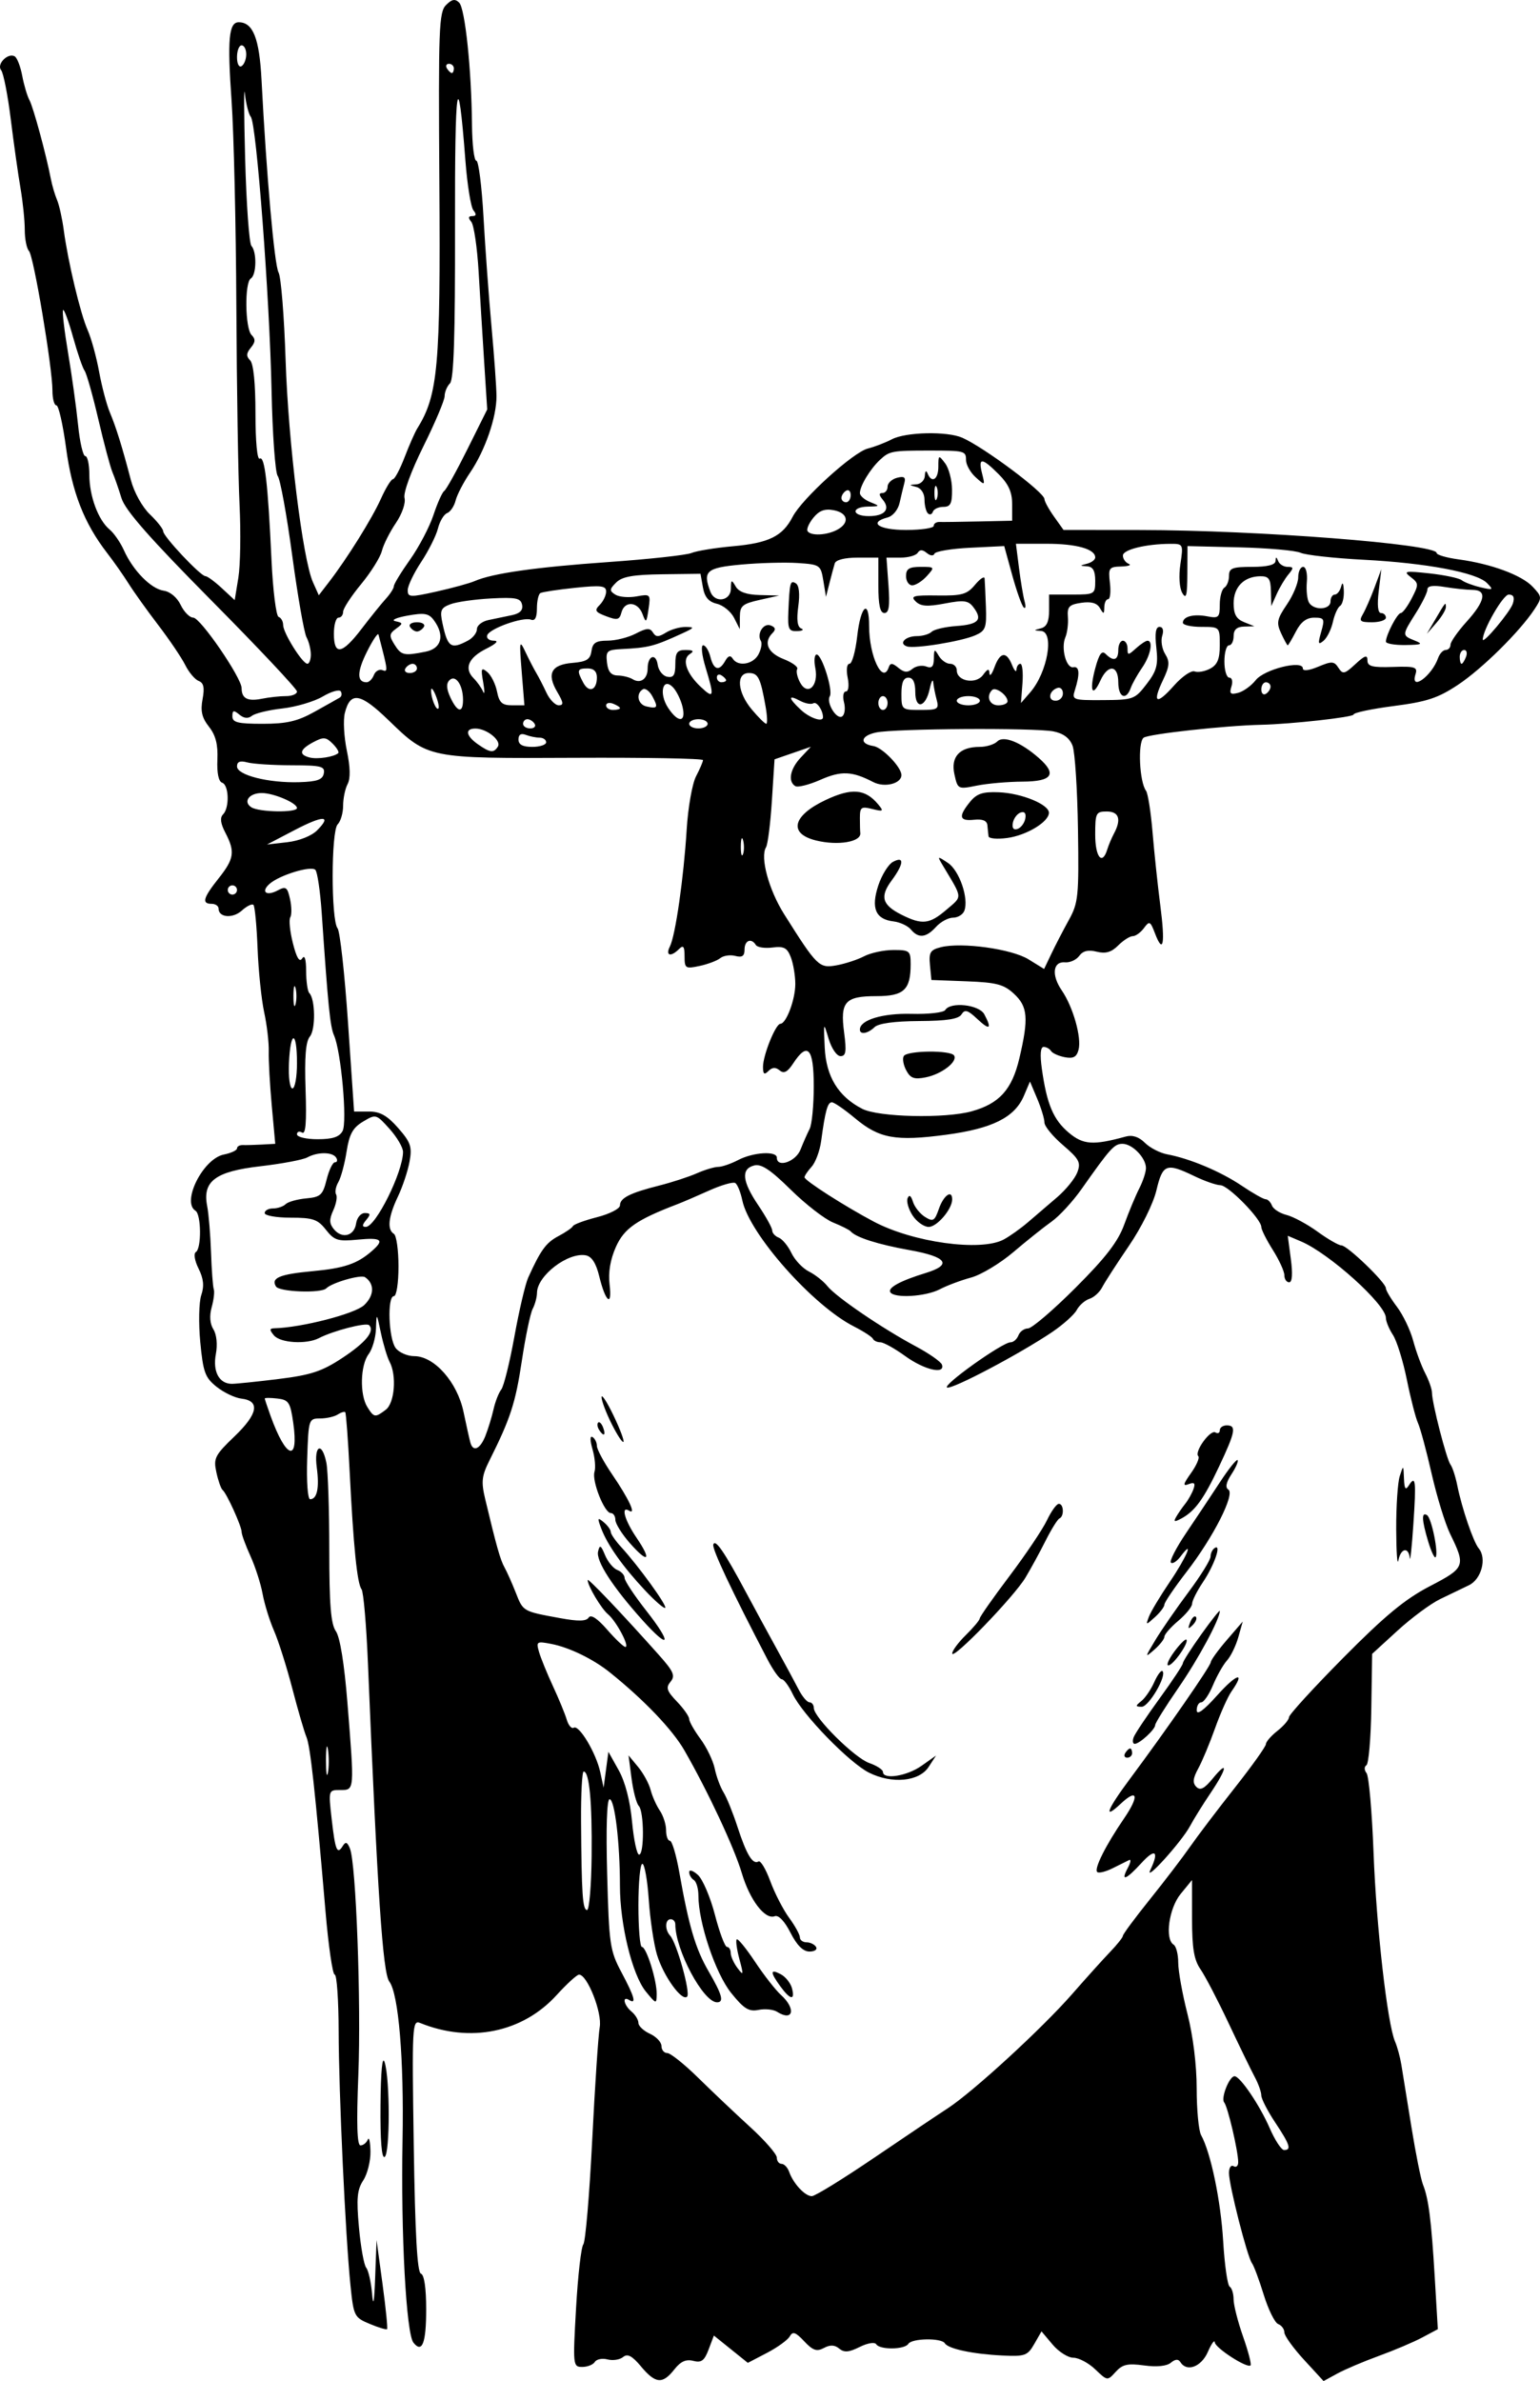<?xml version="1.0" encoding="UTF-8" standalone="no"?>
<!-- Created with Inkscape (http://www.inkscape.org/) -->

<svg
   xmlns:dc="http://purl.org/dc/elements/1.1/"
   xmlns:cc="http://creativecommons.org/ns#"
   xmlns:rdf="http://www.w3.org/1999/02/22-rdf-syntax-ns#"
   xmlns:svg="http://www.w3.org/2000/svg"
   xmlns="http://www.w3.org/2000/svg"
   xmlns:sodipodi="http://sodipodi.sourceforge.net/DTD/sodipodi-0.dtd"
   xmlns:inkscape="http://www.inkscape.org/namespaces/inkscape"
   width="210mm"
   height="324.58mm"
   viewBox="0 0 210 324.58"
   version="1.1"
   id="svg8"
   inkscape:version="0.92.3 (2405546, 2018-03-11)"
   sodipodi:docname="farmers_2.svg">
  <defs
     id="defs2" />
  <sodipodi:namedview
     id="base"
     pagecolor="#ffffff"
     bordercolor="#666666"
     borderopacity="1.0"
     inkscape:pageopacity="0.0"
     inkscape:pageshadow="2"
     inkscape:zoom="1.4"
     inkscape:cx="363.62453"
     inkscape:cy="542.59468"
     inkscape:document-units="mm"
     inkscape:current-layer="layer1"
     showgrid="false"
     fit-margin-top="0"
     fit-margin-left="0"
     fit-margin-right="0"
     fit-margin-bottom="0"
     inkscape:window-width="1920"
     inkscape:window-height="1017"
     inkscape:window-x="-8"
     inkscape:window-y="-8"
     inkscape:window-maximized="1" />
  <g
     inkscape:label="Layer 1"
     inkscape:groupmode="layer"
     id="layer1"
     transform="translate(-356.479,877.352)">
    <path
       style="fill:#000000;stroke-width:0.629"
       d="m 443.894,-554.758 c -1.227,-1.458 -1.847,-1.784 -2.448,-1.285 -0.443,0.367 -1.395,0.514 -2.117,0.325 -0.722,-0.189 -1.502,-0.035 -1.735,0.341 -0.233,0.376 -1.006,0.684 -1.72,0.684 -1.266,0 -1.286,-0.193 -0.841,-8.022 0.251,-4.412 0.695,-8.317 0.988,-8.678 0.293,-0.361 0.837,-6.731 1.21,-14.157 0.372,-7.425 0.836,-14.384 1.029,-15.463 0.353,-1.967 -1.692,-7.16 -2.819,-7.16 -0.286,0 -1.663,1.257 -3.061,2.793 -4.647,5.106 -11.79,6.564 -18.606,3.799 -1.081,-0.439 -1.123,0.355 -0.874,16.736 0.184,12.094 0.474,17.267 0.978,17.435 0.449,0.15 0.717,1.965 0.717,4.868 0,4.6 -0.548,6.032 -1.737,4.539 -0.992,-1.246 -1.727,-14.888 -1.487,-27.588 0.209,-11.026 -0.538,-19.979 -1.805,-21.638 -0.89,-1.166 -1.613,-11.933 -2.914,-43.414 -0.215,-5.191 -0.607,-9.721 -0.873,-10.067 -0.597,-0.779 -1.105,-5.811 -1.619,-16.044 -0.217,-4.326 -0.488,-7.964 -0.601,-8.085 -0.113,-0.121 -0.579,0.021 -1.035,0.315 -0.456,0.294 -1.536,0.535 -2.401,0.535 -1.544,0 -1.576,0.101 -1.755,5.505 -0.103,3.113 0.073,5.505 0.405,5.505 0.95,0 1.275,-1.555 0.903,-4.327 -0.409,-3.053 0.719,-3.593 1.312,-0.628 0.216,1.081 0.393,6.398 0.393,11.815 0,7.511 0.213,10.152 0.898,11.13 0.563,0.803 1.15,4.425 1.573,9.704 0.971,12.114 0.985,11.946 -0.959,11.946 -1.634,0 -1.634,0.002 -1.188,3.932 0.49,4.309 0.747,4.939 1.511,3.704 0.39,-0.63 0.617,-0.553 0.981,0.333 0.836,2.038 1.539,20.985 1.146,30.883 -0.264,6.644 -0.173,9.595 0.294,9.595 0.371,0 0.817,-0.354 0.992,-0.786 0.175,-0.433 0.34,0.285 0.367,1.595 0.027,1.31 -0.413,3.088 -0.979,3.952 -0.839,1.28 -0.948,2.464 -0.59,6.409 0.241,2.662 0.685,5.136 0.986,5.498 0.301,0.363 0.659,1.928 0.795,3.478 0.175,1.991 0.302,1.34 0.433,-2.215 l 0.185,-5.033 0.813,5.977 c 0.447,3.287 0.727,6.065 0.622,6.171 -0.106,0.107 -1.171,-0.215 -2.368,-0.715 -2.105,-0.88 -2.19,-1.05 -2.619,-5.228 -0.691,-6.734 -1.595,-26.161 -1.615,-34.677 -0.01,-4.239 -0.252,-7.707 -0.537,-7.707 -0.286,0 -0.852,-3.893 -1.258,-8.651 -1.397,-16.36 -2.069,-22.496 -2.6,-23.752 -0.293,-0.692 -1.159,-3.665 -1.925,-6.606 -0.766,-2.941 -1.887,-6.481 -2.492,-7.865 -0.605,-1.384 -1.306,-3.649 -1.558,-5.033 -0.252,-1.384 -0.999,-3.705 -1.659,-5.156 -0.661,-1.452 -1.201,-2.929 -1.201,-3.282 0,-0.776 -2.042,-5.276 -2.595,-5.719 -0.216,-0.173 -0.597,-1.257 -0.847,-2.409 -0.416,-1.918 -0.208,-2.331 2.478,-4.905 3.195,-3.061 3.517,-4.84 0.932,-5.142 -0.877,-0.102 -2.397,-0.827 -3.379,-1.61 -1.573,-1.254 -1.838,-1.981 -2.229,-6.105 -0.244,-2.575 -0.183,-5.452 0.137,-6.394 0.419,-1.234 0.316,-2.242 -0.367,-3.612 -0.537,-1.077 -0.697,-2.055 -0.37,-2.258 0.781,-0.483 0.739,-5.143 -0.051,-5.631 -1.933,-1.195 1.037,-7.097 3.856,-7.661 0.994,-0.199 1.807,-0.578 1.807,-0.842 0,-0.264 0.354,-0.467 0.786,-0.451 0.433,0.017 1.606,-0.014 2.607,-0.07 l 1.82,-0.099 -0.474,-5.191 c -0.261,-2.855 -0.446,-6.182 -0.413,-7.393 0.034,-1.211 -0.247,-3.618 -0.623,-5.348 -0.376,-1.73 -0.781,-5.654 -0.9,-8.72 -0.119,-3.066 -0.372,-5.73 -0.562,-5.921 -0.19,-0.19 -0.904,0.158 -1.585,0.775 -1.238,1.12 -3.173,0.955 -3.173,-0.27 0,-0.357 -0.425,-0.649 -0.944,-0.649 -1.387,0 -1.167,-0.804 0.944,-3.461 2.139,-2.692 2.279,-3.639 0.921,-6.242 -0.657,-1.26 -0.755,-2.041 -0.311,-2.485 0.901,-0.901 0.812,-4.011 -0.123,-4.323 -0.485,-0.161 -0.724,-1.325 -0.646,-3.134 0.09,-2.075 -0.23,-3.329 -1.149,-4.497 -0.964,-1.225 -1.176,-2.138 -0.874,-3.751 0.295,-1.571 0.156,-2.226 -0.528,-2.488 -0.51,-0.196 -1.336,-1.173 -1.834,-2.172 -0.498,-0.999 -2.157,-3.454 -3.687,-5.456 -1.53,-2.002 -3.348,-4.545 -4.04,-5.65 -0.692,-1.105 -2.015,-2.988 -2.939,-4.185 -3.125,-4.046 -4.773,-8.264 -5.581,-14.288 -0.43,-3.201 -1.024,-5.82 -1.321,-5.82 -0.297,0 -0.54,-0.903 -0.54,-2.007 0,-3.137 -2.562,-18.373 -3.202,-19.04 -0.315,-0.329 -0.573,-1.626 -0.573,-2.884 0,-1.257 -0.263,-3.82 -0.585,-5.694 -0.322,-1.874 -0.918,-6.098 -1.325,-9.385 -0.407,-3.287 -0.997,-6.294 -1.311,-6.68 -0.665,-0.819 0.947,-2.441 1.863,-1.875 0.322,0.199 0.778,1.391 1.014,2.648 0.236,1.258 0.679,2.747 0.984,3.31 0.528,0.974 2.277,7.419 2.926,10.776 0.167,0.865 0.543,2.139 0.837,2.831 0.293,0.692 0.703,2.532 0.911,4.09 0.58,4.341 2.269,11.41 3.264,13.657 0.491,1.109 1.192,3.657 1.559,5.663 0.367,2.005 1.024,4.495 1.46,5.534 0.862,2.052 1.674,4.663 2.869,9.227 0.439,1.678 1.548,3.682 2.589,4.679 1.001,0.959 1.821,2.001 1.821,2.315 0,0.699 5.097,6.115 5.755,6.115 0.259,0 1.265,0.736 2.234,1.635 l 1.763,1.635 0.499,-3.051 c 0.274,-1.678 0.347,-6.165 0.161,-9.972 -0.186,-3.807 -0.381,-15.981 -0.435,-27.055 -0.053,-11.074 -0.347,-23.673 -0.653,-27.999 -0.59,-8.346 -0.377,-10.696 0.971,-10.696 1.957,0 2.821,2.18 3.115,7.865 0.673,13.007 1.756,25.238 2.323,26.246 0.334,0.593 0.767,5.973 0.961,11.954 0.364,11.204 2.327,27.134 3.73,30.269 l 0.795,1.776 1.369,-1.776 c 2.494,-3.236 5.879,-8.659 7.098,-11.371 0.661,-1.471 1.401,-2.675 1.644,-2.676 0.243,-10e-4 0.958,-1.346 1.588,-2.989 0.63,-1.642 1.409,-3.411 1.732,-3.93 2.831,-4.557 3.179,-8.431 3.01,-33.516 -0.141,-20.998 -0.058,-23.233 0.906,-24.197 0.809,-0.809 1.237,-0.887 1.796,-0.328 0.81,0.81 1.678,9.094 1.747,16.672 0.025,2.682 0.291,4.876 0.593,4.876 0.302,0 0.742,3.468 0.979,7.708 0.237,4.239 0.729,10.964 1.093,14.943 0.364,3.98 0.668,8.227 0.676,9.438 0.019,2.86 -1.548,7.402 -3.593,10.415 -0.893,1.315 -1.783,3.029 -1.978,3.808 -0.195,0.779 -0.718,1.555 -1.161,1.725 -0.443,0.17 -1.006,1.111 -1.25,2.09 -0.244,0.98 -1.272,3.033 -2.283,4.563 -1.011,1.53 -1.839,3.262 -1.839,3.848 0,0.982 0.311,0.997 3.932,0.19 2.163,-0.482 4.499,-1.123 5.191,-1.424 2.44,-1.062 8.287,-1.894 18.246,-2.596 5.537,-0.39 10.633,-0.946 11.325,-1.235 0.692,-0.289 3.24,-0.703 5.663,-0.92 4.888,-0.438 6.761,-1.362 8.13,-4.01 1.282,-2.478 8.259,-8.809 10.263,-9.312 0.911,-0.229 2.384,-0.795 3.272,-1.259 1.908,-0.996 7.525,-1.12 9.596,-0.212 2.947,1.292 11.209,7.457 11.209,8.365 0,0.305 0.586,1.377 1.301,2.382 l 1.301,1.827 10.496,0.01 c 15.916,0.014 40.382,1.91 40.382,3.129 0,0.256 1.345,0.649 2.989,0.872 4.45,0.604 8.616,2.143 10.112,3.736 1.273,1.355 1.283,1.479 0.248,3.053 -2.009,3.052 -7.141,8.12 -10.444,10.313 -2.712,1.801 -4.241,2.305 -8.758,2.888 -3.01,0.389 -5.472,0.909 -5.472,1.157 0,0.363 -8.514,1.31 -12.584,1.399 -4.956,0.108 -15.451,1.265 -16.06,1.77 -0.808,0.671 -0.558,6.028 0.337,7.223 0.259,0.346 0.661,2.894 0.892,5.663 0.231,2.768 0.707,7.257 1.058,9.976 0.682,5.281 0.4,6.751 -0.728,3.797 -0.636,-1.666 -0.761,-1.726 -1.503,-0.716 -0.445,0.606 -1.132,1.101 -1.526,1.101 -0.394,0 -1.288,0.571 -1.985,1.268 -0.928,0.928 -1.714,1.156 -2.929,0.851 -1.155,-0.29 -1.881,-0.116 -2.383,0.57 -0.397,0.543 -1.262,0.939 -1.923,0.879 -1.67,-0.15 -1.899,1.731 -0.465,3.821 1.546,2.254 2.729,6.429 2.294,8.094 -0.26,0.995 -0.714,1.241 -1.877,1.019 -0.844,-0.161 -1.688,-0.543 -1.877,-0.847 -0.188,-0.305 -0.641,-0.554 -1.006,-0.554 -0.431,0 -0.516,1.047 -0.244,2.989 0.676,4.814 1.568,6.93 3.661,8.692 1.985,1.67 3.325,1.761 7.801,0.531 0.889,-0.244 1.783,0.052 2.59,0.86 0.678,0.678 2.049,1.385 3.047,1.571 3.095,0.578 7.293,2.345 10.15,4.273 1.506,1.016 2.976,1.847 3.268,1.847 0.292,0 0.679,0.388 0.861,0.863 0.182,0.475 1.077,1.05 1.989,1.279 0.912,0.229 2.817,1.256 4.235,2.283 1.418,1.027 2.878,1.867 3.246,1.867 0.801,0 6.064,5.065 6.064,5.836 0,0.297 0.682,1.441 1.515,2.543 0.833,1.102 1.829,3.183 2.212,4.625 0.384,1.442 1.116,3.424 1.627,4.404 0.511,0.98 0.931,2.189 0.934,2.686 0.007,1.402 1.988,9.087 2.525,9.793 0.264,0.346 0.68,1.62 0.924,2.831 0.635,3.144 2.19,7.702 2.933,8.598 1.118,1.348 0.352,4.202 -1.345,5.01 -0.865,0.412 -2.634,1.264 -3.93,1.892 -1.296,0.628 -3.912,2.565 -5.812,4.304 l -3.455,3.161 -0.113,7.42 c -0.062,4.081 -0.363,7.575 -0.668,7.764 -0.318,0.197 -0.31,0.655 0.019,1.074 0.316,0.402 0.745,5.287 0.954,10.856 0.378,10.087 1.889,23.345 2.932,25.738 0.302,0.692 0.687,2.108 0.856,3.146 0.169,1.038 0.788,4.86 1.375,8.494 0.587,3.634 1.297,7.173 1.578,7.865 0.762,1.878 1.145,4.901 1.607,12.682 l 0.417,7.019 -2.127,1.133 c -1.17,0.623 -3.826,1.751 -5.903,2.506 -2.076,0.755 -4.625,1.836 -5.663,2.403 l -1.888,1.031 -2.674,-2.909 c -1.471,-1.6 -2.674,-3.276 -2.674,-3.724 0,-0.449 -0.377,-0.96 -0.839,-1.137 -0.461,-0.177 -1.35,-1.977 -1.974,-4 -0.624,-2.023 -1.347,-3.961 -1.607,-4.307 -0.635,-0.849 -3.131,-10.644 -3.131,-12.29 0,-0.722 0.283,-1.137 0.629,-0.923 0.346,0.214 0.629,-0.031 0.629,-0.544 0,-1.5 -1.428,-7.587 -1.912,-8.153 -0.484,-0.565 0.698,-3.56 1.409,-3.568 0.755,-0.01 3.439,3.949 4.797,7.073 0.714,1.644 1.598,2.989 1.963,2.989 1.039,0 0.803,-0.728 -1.223,-3.775 -1.035,-1.557 -1.883,-3.212 -1.885,-3.678 -10e-4,-0.466 -0.406,-1.598 -0.899,-2.517 -0.493,-0.919 -2.096,-4.218 -3.564,-7.333 -1.467,-3.114 -3.188,-6.414 -3.823,-7.333 -0.894,-1.293 -1.156,-2.856 -1.158,-6.921 l -0.002,-5.251 -1.547,1.888 c -1.603,1.955 -2.188,6.164 -0.963,6.921 0.346,0.214 0.629,1.318 0.629,2.453 0,1.135 0.566,4.278 1.258,6.985 0.765,2.992 1.258,6.98 1.258,10.176 0,2.891 0.271,5.748 0.602,6.348 1.323,2.403 2.681,8.923 3.011,14.468 0.192,3.221 0.59,6.005 0.885,6.187 0.295,0.182 0.535,0.961 0.535,1.731 0,0.77 0.58,3.052 1.29,5.07 0.709,2.018 1.17,3.789 1.023,3.936 -0.448,0.448 -4.826,-2.377 -4.881,-3.15 -0.028,-0.398 -0.454,0.196 -0.946,1.321 -0.892,2.04 -2.881,2.776 -3.741,1.385 -0.278,-0.45 -0.692,-0.423 -1.304,0.084 -0.562,0.466 -1.921,0.604 -3.642,0.368 -2.242,-0.307 -2.953,-0.147 -3.876,0.872 -1.123,1.241 -1.14,1.239 -2.786,-0.337 -0.91,-0.872 -2.252,-1.586 -2.981,-1.586 -0.729,0 -2.006,-0.809 -2.837,-1.797 l -1.512,-1.797 -0.991,1.727 c -0.91,1.586 -1.267,1.714 -4.364,1.563 -4.015,-0.195 -7.359,-0.906 -7.827,-1.665 -0.468,-0.757 -4.506,-0.691 -4.983,0.081 -0.488,0.79 -3.892,0.829 -4.373,0.051 -0.202,-0.328 -1.183,-0.166 -2.263,0.372 -1.463,0.73 -2.11,0.781 -2.785,0.22 -0.622,-0.517 -1.235,-0.541 -2.092,-0.082 -0.974,0.521 -1.5,0.341 -2.681,-0.915 -1.181,-1.257 -1.567,-1.389 -1.968,-0.672 -0.275,0.491 -1.674,1.504 -3.109,2.253 l -2.61,1.36 -2.315,-1.861 -2.315,-1.861 -0.719,1.905 c -0.578,1.53 -0.99,1.834 -2.096,1.545 -0.984,-0.257 -1.722,0.079 -2.587,1.179 -1.596,2.028 -2.556,1.941 -4.538,-0.414 z m 31.724,-28.405 c 4.2,-2.855 8.734,-5.901 10.074,-6.77 3.434,-2.225 12.881,-10.895 16.988,-15.59 1.903,-2.176 4.239,-4.767 5.191,-5.758 0.952,-0.991 1.73,-1.974 1.73,-2.185 0,-0.211 1.646,-2.433 3.658,-4.938 2.012,-2.505 4.49,-5.748 5.505,-7.206 1.016,-1.458 3.758,-5.072 6.094,-8.032 2.336,-2.96 4.247,-5.64 4.247,-5.955 0,-0.315 0.708,-1.13 1.573,-1.811 0.865,-0.681 1.573,-1.517 1.573,-1.858 0,-0.342 3.327,-3.982 7.393,-8.089 5.667,-5.725 8.421,-8.003 11.797,-9.759 4.845,-2.52 4.931,-2.741 2.782,-7.147 -0.675,-1.384 -1.807,-5.065 -2.516,-8.179 -0.708,-3.114 -1.548,-6.229 -1.865,-6.921 -0.317,-0.692 -1.001,-3.35 -1.518,-5.906 -0.517,-2.556 -1.373,-5.307 -1.9,-6.112 -0.528,-0.806 -0.96,-1.849 -0.96,-2.318 0,-1.839 -7.702,-8.78 -11.567,-10.424 l -1.815,-0.772 0.421,3.171 c 0.27,2.036 0.188,3.171 -0.23,3.171 -0.358,0 -0.651,-0.43 -0.651,-0.956 0,-0.526 -0.708,-2.078 -1.573,-3.448 -0.865,-1.37 -1.573,-2.78 -1.573,-3.132 0,-1.088 -4.491,-5.676 -5.579,-5.698 -0.565,-0.012 -2.16,-0.568 -3.545,-1.237 -3.828,-1.849 -4.325,-1.664 -5.178,1.929 -0.432,1.82 -2.048,5.078 -3.767,7.597 -1.655,2.425 -3.29,4.958 -3.633,5.627 -0.343,0.67 -1.122,1.376 -1.731,1.569 -0.609,0.193 -1.389,0.878 -1.733,1.521 -0.344,0.643 -1.861,2.003 -3.37,3.021 -4.374,2.952 -13.559,7.804 -14.304,7.555 -0.761,-0.254 7.53,-6.169 8.647,-6.169 0.391,0 0.874,-0.425 1.073,-0.944 0.199,-0.519 0.785,-0.944 1.301,-0.944 0.517,0 3.428,-2.487 6.469,-5.527 4.15,-4.148 5.812,-6.307 6.662,-8.651 0.623,-1.718 1.543,-3.926 2.045,-4.905 0.502,-0.98 0.913,-2.231 0.913,-2.782 0,-1.387 -1.854,-3.302 -3.198,-3.302 -1.126,0 -1.644,0.572 -5.582,6.162 -1.195,1.697 -3.035,3.695 -4.09,4.441 -1.054,0.746 -3.399,2.617 -5.211,4.158 -1.812,1.541 -4.407,3.102 -5.768,3.468 -1.36,0.366 -3.276,1.084 -4.256,1.596 -1.935,1.009 -6.225,1.265 -6.757,0.403 -0.377,-0.609 1.386,-1.567 4.818,-2.617 3.685,-1.127 2.922,-2.21 -2.202,-3.125 -4.289,-0.767 -7.304,-1.727 -8.022,-2.555 -0.173,-0.2 -1.252,-0.743 -2.398,-1.206 -1.146,-0.464 -3.745,-2.479 -5.776,-4.478 -2.78,-2.737 -4.014,-3.551 -4.994,-3.295 -1.81,0.473 -1.628,2.165 0.585,5.444 1.038,1.538 1.888,3.079 1.888,3.425 0,0.345 0.401,0.782 0.89,0.969 0.49,0.188 1.268,1.13 1.73,2.094 0.462,0.964 1.535,2.098 2.384,2.521 0.849,0.423 1.981,1.318 2.517,1.989 1.177,1.475 7.479,5.769 12.051,8.212 1.832,0.979 3.44,2.105 3.572,2.502 0.46,1.379 -2.407,0.711 -4.998,-1.166 -1.433,-1.038 -2.964,-1.888 -3.403,-1.888 -0.438,0 -0.891,-0.212 -1.007,-0.472 -0.115,-0.26 -1.29,-1.022 -2.611,-1.694 -5.613,-2.858 -14.25,-12.615 -15.202,-17.174 -0.234,-1.121 -0.668,-2.188 -0.965,-2.371 -0.297,-0.183 -1.903,0.279 -3.569,1.029 -1.666,0.749 -3.596,1.578 -4.288,1.843 -5.599,2.138 -7.297,3.317 -8.422,5.847 -0.765,1.721 -1.057,3.47 -0.856,5.129 0.382,3.145 -0.561,2.383 -1.414,-1.143 -0.426,-1.762 -1.022,-2.694 -1.818,-2.846 -2.425,-0.461 -6.638,2.761 -6.667,5.098 -0.007,0.61 -0.274,1.601 -0.591,2.202 -0.317,0.601 -0.984,3.793 -1.48,7.094 -0.863,5.733 -1.544,7.832 -4.389,13.519 -1.089,2.178 -1.173,2.927 -0.596,5.348 1.516,6.36 2.053,8.259 2.629,9.286 0.333,0.594 1.024,2.146 1.537,3.448 1.009,2.566 0.937,2.525 6.022,3.457 2.512,0.461 3.586,0.439 3.917,-0.079 0.296,-0.462 1.183,0.12 2.517,1.65 1.133,1.3 2.251,2.362 2.484,2.359 0.627,-0.007 -1.238,-3.518 -2.366,-4.454 -0.924,-0.767 -2.777,-3.88 -2.777,-4.665 0,-0.354 4.699,4.586 9.719,10.218 2.004,2.248 2.257,2.831 1.585,3.641 -0.668,0.804 -0.523,1.253 0.869,2.706 0.918,0.958 1.669,2.025 1.669,2.372 0,0.346 0.693,1.569 1.54,2.717 0.847,1.148 1.724,2.973 1.949,4.055 0.225,1.082 0.763,2.534 1.195,3.226 0.432,0.692 1.291,2.816 1.909,4.719 1.228,3.781 2.084,5.189 2.862,4.708 0.277,-0.171 1,1.035 1.605,2.681 0.605,1.646 1.762,3.894 2.57,4.996 0.808,1.102 1.47,2.305 1.47,2.674 0,0.369 0.408,0.671 0.907,0.671 0.499,0 1.082,0.283 1.296,0.629 0.214,0.346 -0.188,0.629 -0.894,0.629 -0.867,0 -1.707,-0.832 -2.593,-2.569 -0.808,-1.584 -1.632,-2.446 -2.148,-2.248 -1.327,0.509 -3.397,-2.2 -4.488,-5.871 -1.032,-3.475 -4.605,-11.111 -7.828,-16.731 -1.627,-2.836 -5.526,-6.913 -10.185,-10.647 -2.259,-1.811 -5.515,-3.393 -7.957,-3.866 -2.004,-0.388 -2.093,-0.33 -1.68,1.099 0.24,0.83 1.094,2.924 1.896,4.655 0.803,1.73 1.65,3.787 1.882,4.571 0.233,0.784 0.662,1.277 0.953,1.097 0.726,-0.449 3.048,3.437 3.613,6.044 l 0.461,2.13 0.327,-2.446 0.327,-2.446 1.402,2.508 c 0.883,1.579 1.557,4.176 1.821,7.008 0.23,2.475 0.661,4.499 0.957,4.499 0.725,0 0.691,-5.883 -0.038,-6.638 -0.318,-0.329 -0.762,-2.013 -0.987,-3.744 l -0.41,-3.146 1.304,1.573 c 0.717,0.865 1.487,2.281 1.71,3.146 0.224,0.865 0.789,2.131 1.256,2.814 0.467,0.683 0.85,1.886 0.85,2.674 0,0.788 0.234,1.433 0.52,1.433 0.286,0 0.859,1.911 1.272,4.247 1.315,7.429 2.211,10.461 4.007,13.555 1.852,3.192 2.131,4.219 1.147,4.219 -1.871,0 -5.688,-7.137 -5.688,-10.636 0,-0.379 -0.283,-0.69 -0.629,-0.69 -0.775,0 -0.826,1.421 -0.081,2.234 0.909,0.991 2.813,7.828 2.317,8.319 -0.709,0.703 -3.244,-2.831 -4.114,-5.736 -0.428,-1.428 -0.929,-4.795 -1.113,-7.482 -0.184,-2.687 -0.578,-4.885 -0.874,-4.885 -0.297,0 -0.539,2.548 -0.539,5.663 0,3.114 0.214,5.663 0.476,5.663 0.612,0 2.048,4.579 2.018,6.439 -0.021,1.382 -0.068,1.37 -1.483,-0.36 -1.846,-2.256 -3.528,-9.128 -3.528,-14.414 0,-5.861 -0.711,-11.799 -1.413,-11.799 -0.373,0 -0.499,3.919 -0.33,10.224 0.257,9.593 0.378,10.419 1.95,13.37 1.778,3.339 2.076,4.408 1.051,3.775 -0.995,-0.615 -0.731,0.705 0.315,1.573 0.519,0.431 0.944,1.128 0.944,1.549 0,0.421 0.708,1.088 1.573,1.482 0.865,0.394 1.573,1.147 1.573,1.674 0,0.527 0.354,0.955 0.786,0.953 0.433,-0.002 2.344,1.526 4.247,3.397 1.903,1.871 5.089,4.886 7.078,6.702 1.99,1.816 3.618,3.685 3.618,4.154 0,0.469 0.292,0.853 0.649,0.853 0.357,0 0.825,0.495 1.039,1.101 0.567,1.599 2.157,3.303 3.081,3.303 0.439,0 4.236,-2.336 8.436,-5.191 z m -13.176,-19.945 c -0.503,-0.318 -1.641,-0.433 -2.529,-0.255 -1.325,0.265 -1.996,-0.152 -3.74,-2.322 -2.129,-2.65 -4.457,-9.576 -4.457,-13.262 0,-0.955 -0.283,-1.911 -0.629,-2.125 -0.346,-0.214 -0.629,-0.699 -0.629,-1.078 0,-0.379 0.536,-0.205 1.19,0.388 0.655,0.593 1.7,3.043 2.323,5.446 0.623,2.403 1.362,4.368 1.641,4.368 0.279,0 0.508,0.371 0.508,0.824 0,0.453 0.413,1.373 0.919,2.045 0.829,1.102 0.855,0.986 0.269,-1.197 -0.357,-1.33 -0.523,-2.545 -0.368,-2.7 0.155,-0.155 1.277,1.216 2.494,3.048 1.216,1.831 2.809,3.869 3.539,4.528 2.091,1.888 1.675,3.689 -0.531,2.294 z m 0.442,-3.473 c -1.416,-1.948 -1.393,-2.422 0.079,-1.634 0.649,0.347 1.33,1.207 1.514,1.91 0.446,1.704 -0.24,1.585 -1.593,-0.275 z m 47.387,-16.139 c 0.393,-0.734 0.473,-1.216 0.179,-1.071 -0.294,0.145 -1.313,0.651 -2.264,1.126 -0.951,0.474 -1.892,0.7 -2.091,0.501 -0.443,-0.443 1.162,-3.643 3.655,-7.287 2.121,-3.099 1.866,-4.189 -0.466,-1.998 -2.415,2.269 -1.871,0.817 1.279,-3.412 4.973,-6.677 10.992,-15.36 11.016,-15.894 0.012,-0.283 1,-1.648 2.193,-3.032 l 2.169,-2.517 -0.601,2.132 c -0.331,1.172 -1.024,2.598 -1.54,3.169 -0.516,0.571 -1.378,2.089 -1.915,3.374 -0.537,1.285 -1.256,2.336 -1.597,2.336 -0.341,0 -0.621,0.488 -0.621,1.084 0,0.72 0.942,0.033 2.803,-2.045 2.672,-2.982 3.892,-3.31 1.938,-0.52 -0.507,0.724 -1.515,2.981 -2.239,5.016 -0.724,2.035 -1.756,4.504 -2.293,5.487 -0.73,1.337 -0.796,1.968 -0.259,2.504 0.536,0.536 1.103,0.245 2.249,-1.158 2.15,-2.631 1.951,-1.353 -0.311,1.999 -1.039,1.539 -2.297,3.562 -2.796,4.496 -1.143,2.139 -6.306,7.849 -5.413,5.986 1.225,-2.555 0.669,-3.007 -1.193,-0.968 -2.131,2.334 -2.915,2.622 -1.882,0.693 z m -35.275,-12.975 c -2.693,-1.344 -9.076,-7.906 -10.409,-10.701 -0.536,-1.125 -1.215,-2.045 -1.509,-2.045 -0.294,0 -1.162,-1.203 -1.93,-2.674 -4.922,-9.431 -7.596,-15.102 -7.4,-15.692 0.269,-0.806 1.515,1.015 4.443,6.491 1.179,2.206 3.082,5.709 4.229,7.785 1.146,2.076 2.484,4.554 2.972,5.505 0.488,0.952 1.15,1.73 1.47,1.73 0.321,0 0.588,0.354 0.594,0.786 0.017,1.304 5.558,6.796 7.559,7.494 1.027,0.358 1.868,0.907 1.868,1.219 0,1.082 3.276,0.561 5.251,-0.835 l 1.985,-1.403 -1.016,1.56 c -1.293,1.985 -4.98,2.339 -8.107,0.778 z m 34.92,-2.679 c 0.214,-0.346 0.514,-0.629 0.666,-0.629 0.153,0 0.277,0.283 0.277,0.629 0,0.346 -0.3,0.629 -0.666,0.629 -0.366,0 -0.491,-0.283 -0.277,-0.629 z m 1.157,-2.165 c 0.191,-0.499 1.779,-2.874 3.528,-5.279 1.749,-2.405 3.18,-4.567 3.18,-4.804 0,-0.238 1.133,-2.014 2.517,-3.947 1.384,-1.933 2.517,-3.363 2.517,-3.178 0,1.117 -2.897,6.501 -5.627,10.457 -1.75,2.537 -3.182,4.829 -3.182,5.093 0,0.604 -2.133,2.564 -2.791,2.564 -0.269,0 -0.333,-0.408 -0.142,-0.907 z m 1.053,-4.933 c 0.523,-0.422 1.312,-1.582 1.754,-2.578 0.441,-0.996 0.945,-1.668 1.12,-1.494 0.619,0.619 -1.871,4.878 -2.841,4.858 -0.875,-0.017 -0.879,-0.105 -0.033,-0.786 z m 4.49,-6.736 c 0.764,-1.034 1.503,-1.766 1.642,-1.628 0.385,0.385 -1.801,3.507 -2.456,3.507 -0.317,0 0.05,-0.846 0.814,-1.88 z m -30.287,0.254 c -0.005,-0.375 0.834,-1.507 1.863,-2.517 1.029,-1.009 1.878,-2.025 1.888,-2.258 0.01,-0.233 1.837,-2.835 4.06,-5.783 2.223,-2.948 4.521,-6.368 5.105,-7.599 0.584,-1.232 1.313,-2.239 1.62,-2.239 0.676,0 0.749,1.698 0.086,1.992 -0.26,0.115 -1.112,1.484 -1.894,3.041 -0.782,1.557 -2.019,3.822 -2.748,5.033 -1.58,2.625 -9.968,11.307 -9.979,10.329 z m 27.704,-1.835 c 0.836,-1.384 2.87,-4.327 4.521,-6.539 1.651,-2.212 3.002,-4.39 3.002,-4.839 0,-0.449 0.257,-0.975 0.571,-1.169 0.961,-0.594 -0.059,2.352 -1.616,4.671 -0.809,1.205 -1.471,2.525 -1.471,2.933 0,0.408 -0.849,1.457 -1.888,2.33 -1.038,0.874 -1.888,1.846 -1.888,2.161 0,0.315 -0.619,1.112 -1.375,1.771 -1.319,1.15 -1.314,1.096 0.144,-1.318 z m -69.944,-2.701 c -4.069,-4.528 -6.359,-8.071 -6.054,-9.366 0.226,-0.958 0.381,-0.877 0.95,0.499 0.374,0.904 1.126,1.816 1.672,2.025 0.546,0.209 0.992,0.697 0.992,1.083 0,0.386 1.318,2.38 2.929,4.431 3.608,4.593 3.27,5.512 -0.49,1.328 z m 74.676,0.315 c 0.236,-0.621 0.588,-0.97 0.782,-0.776 0.194,0.194 4.1e-4,0.701 -0.43,1.128 -0.621,0.617 -0.694,0.544 -0.352,-0.352 z m -5.614,-0.795 c 0.252,-0.673 1.538,-2.815 2.858,-4.76 2.278,-3.356 3.393,-6.008 1.443,-3.43 -0.504,0.667 -1.092,1.038 -1.305,0.824 -0.213,-0.213 0.724,-2.033 2.082,-4.044 1.359,-2.011 3.433,-5.127 4.609,-6.926 1.176,-1.798 2.257,-3.152 2.401,-3.008 0.144,0.144 -0.231,1.014 -0.834,1.933 -0.724,1.105 -0.869,1.812 -0.428,2.084 0.958,0.592 -2.024,6.473 -5.686,11.213 -1.665,2.155 -3.028,4.164 -3.028,4.464 0,0.3 -0.578,1.069 -1.285,1.708 -1.254,1.135 -1.274,1.133 -0.827,-0.06 z m -68.726,-3.596 c -3.019,-3.222 -5.1,-6.16 -5.954,-8.408 -0.559,-1.47 -0.519,-1.577 0.327,-0.876 0.53,0.44 0.964,1.036 0.964,1.323 0,0.288 0.637,1.216 1.416,2.062 2.337,2.54 6.298,8.003 6.01,8.291 -0.148,0.148 -1.39,-0.929 -2.762,-2.392 z m 102.446,-8.323 c -0.012,-3.114 0.204,-6.37 0.481,-7.236 0.495,-1.545 0.505,-1.54 0.576,0.315 0.054,1.422 0.217,1.659 0.658,0.962 0.933,-1.476 1.026,-0.685 0.622,5.33 -0.209,3.114 -0.429,5.167 -0.489,4.562 -0.156,-1.577 -1.23,-1.36 -1.552,0.315 -0.15,0.779 -0.283,-1.133 -0.296,-4.247 z m -104.509,1.887 c -1.084,-1.235 -1.971,-2.66 -1.971,-3.167 0,-0.507 -0.279,-0.922 -0.621,-0.922 -0.873,0 -2.612,-4.397 -2.224,-5.621 0.177,-0.558 0.058,-1.933 -0.264,-3.057 -0.363,-1.267 -0.362,-1.904 0.002,-1.679 0.324,0.2 0.589,0.74 0.589,1.2 0,0.46 0.939,2.213 2.088,3.895 2.271,3.328 3.316,5.564 2.31,4.942 -1.172,-0.724 -0.622,1.285 1.007,3.682 2.134,3.141 1.586,3.575 -0.916,0.726 z m 108.866,-0.225 c -0.879,-2.933 -0.928,-4.06 -0.156,-3.583 0.622,0.385 1.615,5.29 1.162,5.743 -0.152,0.152 -0.605,-0.82 -1.006,-2.16 z m -34.372,-3.329 c 0.267,-0.467 0.825,-1.274 1.239,-1.793 0.414,-0.519 0.923,-1.425 1.131,-2.013 0.284,-0.803 0.12,-0.97 -0.658,-0.671 -0.826,0.317 -0.759,0.01 0.328,-1.519 0.751,-1.054 1.193,-2.088 0.983,-2.298 -0.579,-0.579 1.644,-3.661 2.334,-3.235 0.331,0.205 0.602,0.072 0.602,-0.295 0,-0.366 0.425,-0.666 0.944,-0.666 1.351,0 1.192,0.867 -1.026,5.573 -2.115,4.489 -3.308,6.131 -5.178,7.132 -0.928,0.497 -1.079,0.45 -0.698,-0.215 z m -76.986,-12.72 c -0.752,-1.506 -1.364,-3.132 -1.36,-3.613 0.005,-0.481 0.735,0.636 1.623,2.483 0.889,1.847 1.501,3.473 1.36,3.613 -0.141,0.141 -0.871,-0.977 -1.623,-2.483 z m -1.708,0.818 c -0.228,-0.369 -0.28,-0.806 -0.115,-0.971 0.165,-0.165 0.468,0.137 0.672,0.671 0.425,1.109 0.063,1.304 -0.558,0.3 z m -1.006,58.084 c 0.075,-7.35 -0.315,-11.483 -1.083,-11.482 -0.221,1.9e-4 -0.382,3.044 -0.358,6.764 0.065,9.954 0.21,12.111 0.818,12.111 0.301,0 0.581,-3.327 0.623,-7.393 z m -35.953,-14.463 c -0.145,-0.956 -0.267,-0.323 -0.272,1.407 -0.005,1.73 0.114,2.513 0.263,1.739 0.149,-0.774 0.153,-2.19 0.01,-3.146 z m -4.733,-44.525 c -0.402,-2.829 -0.619,-3.164 -2.172,-3.343 -0.949,-0.11 -1.721,-0.11 -1.716,0 0.005,0.109 0.368,1.19 0.805,2.401 2.112,5.846 3.855,6.379 3.083,0.942 z m 26.205,1.732 c 0.376,-0.952 0.874,-2.58 1.107,-3.618 0.233,-1.038 0.706,-2.246 1.051,-2.684 0.345,-0.438 1.152,-3.694 1.794,-7.236 0.641,-3.541 1.485,-7.147 1.876,-8.012 1.695,-3.753 2.437,-4.774 4.122,-5.663 0.984,-0.519 1.875,-1.134 1.982,-1.367 0.106,-0.233 1.593,-0.782 3.303,-1.22 1.71,-0.438 3.11,-1.158 3.11,-1.6 0,-1.011 1.362,-1.7 5.348,-2.706 1.73,-0.437 4.038,-1.188 5.129,-1.67 1.09,-0.481 2.403,-0.875 2.917,-0.875 0.514,0 1.745,-0.423 2.736,-0.94 2.048,-1.068 5.263,-1.263 5.263,-0.318 0,1.439 2.57,0.562 3.227,-1.101 0.376,-0.952 0.936,-2.222 1.245,-2.823 0.309,-0.601 0.561,-3.22 0.561,-5.82 0,-5.191 -0.833,-6.117 -2.801,-3.112 -0.779,1.189 -1.267,1.442 -1.849,0.959 -0.554,-0.46 -1.012,-0.435 -1.531,0.084 -0.567,0.567 -0.74,0.435 -0.74,-0.567 0,-1.59 1.724,-5.863 2.368,-5.87 0.8,-0.01 2.036,-3.303 2.036,-5.428 0,-1.12 -0.272,-2.75 -0.603,-3.623 -0.497,-1.307 -0.94,-1.545 -2.509,-1.346 -1.048,0.133 -2.067,-0.021 -2.265,-0.341 -0.621,-1.004 -1.544,-0.635 -1.544,0.617 0,0.891 -0.325,1.115 -1.262,0.87 -0.694,-0.181 -1.614,-0.046 -2.045,0.301 -0.431,0.347 -1.703,0.828 -2.828,1.068 -1.921,0.411 -2.045,0.332 -2.045,-1.312 0,-1.36 -0.168,-1.581 -0.755,-0.994 -1.124,1.124 -1.886,0.913 -1.247,-0.346 0.756,-1.489 1.883,-9.338 2.292,-15.968 0.184,-2.986 0.759,-6.242 1.277,-7.236 0.518,-0.994 0.944,-1.986 0.946,-2.207 0.002,-0.22 -7.853,-0.362 -17.456,-0.315 -20.095,0.098 -20.01,0.116 -25.431,-5.13 -3.853,-3.729 -5.206,-3.949 -5.954,-0.969 -0.239,0.954 -0.114,3.264 0.278,5.135 0.471,2.245 0.506,3.789 0.102,4.544 -0.336,0.628 -0.612,1.954 -0.612,2.946 0,0.992 -0.335,2.138 -0.744,2.547 -0.9,0.9 -0.912,13.04 -0.014,14.171 0.328,0.413 0.97,6.202 1.425,12.864 l 0.828,12.112 h 2.019 c 1.527,0 2.499,0.547 3.992,2.247 1.71,1.948 1.917,2.555 1.556,4.562 -0.229,1.273 -0.946,3.43 -1.593,4.792 -1.308,2.756 -1.495,4.487 -0.547,5.073 0.346,0.214 0.629,2.213 0.629,4.441 0,2.282 -0.275,4.053 -0.629,4.053 -0.928,0 -0.726,5.796 0.247,7.078 0.46,0.606 1.597,1.101 2.528,1.101 2.739,0 5.871,3.541 6.722,7.601 0.393,1.876 0.815,3.764 0.938,4.197 0.374,1.321 1.331,0.88 2.052,-0.944 z m -13.587,-3.55 c 1.206,-0.916 1.505,-4.674 0.519,-6.526 -0.32,-0.601 -0.852,-2.367 -1.183,-3.924 -0.596,-2.809 -0.601,-2.814 -0.676,-0.592 -0.042,1.232 -0.491,2.789 -0.999,3.461 -1.136,1.502 -1.238,5.518 -0.183,7.207 0.912,1.46 1.063,1.482 2.523,0.374 z m -14.612,-4.187 c 4.405,-0.544 5.911,-1.041 8.665,-2.858 3.218,-2.123 4.481,-3.665 3.669,-4.478 -0.402,-0.402 -4.906,0.76 -6.836,1.763 -1.705,0.886 -5.277,0.667 -6.143,-0.376 -0.631,-0.761 -0.616,-0.948 0.08,-0.966 3.693,-0.094 10.958,-1.968 12.218,-3.151 1.396,-1.312 1.449,-2.922 0.126,-3.814 -0.577,-0.389 -4.501,0.742 -5.282,1.523 -0.701,0.701 -6.402,0.491 -6.862,-0.253 -0.719,-1.163 0.497,-1.673 4.973,-2.087 4.347,-0.402 6.1,-0.997 8.116,-2.756 1.744,-1.521 1.319,-1.86 -1.944,-1.546 -2.71,0.26 -3.187,0.112 -4.338,-1.351 -1.119,-1.422 -1.767,-1.643 -4.82,-1.643 -1.94,0 -3.527,-0.283 -3.527,-0.629 0,-0.346 0.51,-0.629 1.133,-0.629 0.623,0 1.402,-0.263 1.73,-0.584 0.329,-0.321 1.589,-0.675 2.8,-0.786 1.964,-0.18 2.265,-0.458 2.785,-2.562 0.321,-1.298 0.833,-2.359 1.138,-2.359 0.305,0 0.38,-0.283 0.166,-0.629 -0.49,-0.793 -2.512,-0.812 -3.941,-0.036 -0.601,0.326 -3.48,0.868 -6.398,1.205 -6.146,0.709 -7.921,2.04 -7.252,5.438 0.204,1.038 0.439,3.869 0.523,6.292 0.083,2.422 0.253,4.687 0.376,5.033 0.124,0.346 -0.005,1.451 -0.285,2.454 -0.326,1.168 -0.242,2.255 0.234,3.017 0.444,0.711 0.579,2.072 0.335,3.372 -0.448,2.388 0.451,4.054 2.187,4.054 0.572,0 3.44,-0.296 6.372,-0.659 z m 98.851,-19.005 c 0.818,-0.434 2.313,-1.495 3.322,-2.359 1.009,-0.864 2.806,-2.403 3.993,-3.42 1.187,-1.017 2.422,-2.541 2.743,-3.386 0.511,-1.344 0.265,-1.811 -1.948,-3.706 -1.393,-1.192 -2.533,-2.58 -2.533,-3.083 0,-0.503 -0.444,-1.968 -0.987,-3.254 l -0.987,-2.339 -0.83,1.95 c -1.252,2.943 -4.297,4.466 -10.603,5.305 -6.89,0.917 -9.113,0.515 -12.416,-2.244 -1.435,-1.199 -2.86,-2.18 -3.167,-2.18 -0.581,0 -0.906,1.172 -1.458,5.269 -0.181,1.341 -0.765,2.92 -1.299,3.51 -0.534,0.59 -0.971,1.238 -0.971,1.441 0,0.44 5.466,3.94 9.438,6.043 5.356,2.837 14.569,4.113 17.703,2.453 z m -12.399,-3.281 c -0.56,-0.854 -0.868,-1.916 -0.686,-2.359 0.217,-0.527 0.469,-0.36 0.729,0.483 0.219,0.709 0.957,1.639 1.641,2.066 1.109,0.693 1.315,0.57 1.909,-1.132 0.635,-1.82 1.801,-2.635 1.801,-1.257 0,1.328 -2.07,3.753 -3.204,3.753 -0.644,0 -1.629,-0.699 -2.189,-1.553 z m -75.886,1.074 c 0.111,-0.775 0.641,-1.409 1.178,-1.409 0.797,0 0.833,0.174 0.194,0.944 -0.566,0.682 -0.581,0.944 -0.056,0.944 1.352,0 5.056,-7.448 5.08,-10.214 0.005,-0.6 -0.821,-2.016 -1.837,-3.146 -1.824,-2.03 -1.868,-2.042 -3.618,-0.994 -1.394,0.835 -1.872,1.705 -2.244,4.09 -0.26,1.666 -0.765,3.536 -1.122,4.156 -0.357,0.62 -0.495,1.377 -0.306,1.683 0.189,0.306 0.017,1.277 -0.386,2.158 -0.57,1.251 -0.55,1.818 0.091,2.591 1.122,1.352 2.781,0.913 3.025,-0.801 z m -1.846,-12.6 c 0.659,-1.232 -0.206,-10.868 -1.17,-13.033 -0.529,-1.188 -0.811,-3.996 -1.676,-16.673 -0.201,-2.941 -0.589,-5.589 -0.863,-5.883 -0.571,-0.614 -4.895,0.704 -6.248,1.904 -1.234,1.095 -0.443,1.724 1.118,0.889 1.108,-0.593 1.313,-0.447 1.673,1.192 0.226,1.027 0.24,2.144 0.032,2.48 -0.208,0.337 -0.048,1.924 0.356,3.528 0.504,2 0.901,2.652 1.266,2.077 0.34,-0.537 0.535,0.087 0.541,1.73 0.005,1.413 0.199,2.759 0.431,2.99 0.819,0.819 0.876,4.961 0.081,5.92 -0.57,0.687 -0.742,2.799 -0.589,7.249 0.153,4.459 0.014,6.154 -0.478,5.85 -0.381,-0.236 -0.693,-0.128 -0.693,0.238 0,0.369 1.251,0.666 2.809,0.666 2.053,0 2.971,-0.302 3.411,-1.124 z m 85.797,-2.684 c 3.763,-1.045 5.489,-2.964 6.488,-7.212 1.287,-5.47 1.155,-7.056 -0.732,-8.804 -1.384,-1.283 -2.382,-1.546 -6.449,-1.7 l -4.812,-0.183 -0.195,-2.023 c -0.168,-1.739 0.04,-2.082 1.482,-2.444 2.836,-0.712 9.654,0.231 11.956,1.654 l 2.126,1.314 0.992,-2.081 c 0.546,-1.145 1.618,-3.214 2.383,-4.598 1.29,-2.334 1.38,-3.231 1.244,-12.357 -0.081,-5.412 -0.412,-10.54 -0.737,-11.394 -0.397,-1.044 -1.252,-1.686 -2.606,-1.957 -2.544,-0.509 -21.668,-0.391 -24.194,0.149 -2.104,0.45 -2.312,1.542 -0.352,1.849 1.223,0.192 3.813,2.877 3.813,3.953 0,1.179 -2.307,1.753 -3.843,0.956 -2.89,-1.5 -4.37,-1.563 -7.209,-0.307 -1.543,0.682 -3.085,1.068 -3.427,0.856 -1.033,-0.638 -0.703,-2.345 0.753,-3.895 l 1.375,-1.464 -2.476,0.855 -2.476,0.855 -0.361,5.64 c -0.199,3.102 -0.559,5.959 -0.8,6.35 -0.829,1.341 0.375,5.793 2.464,9.108 4.494,7.135 4.775,7.409 7.133,6.986 1.179,-0.212 2.878,-0.768 3.775,-1.236 0.897,-0.468 2.693,-0.853 3.991,-0.855 2.214,-0.005 2.359,0.115 2.359,1.925 0,3.506 -0.916,4.363 -4.664,4.363 -4.287,0 -4.966,0.767 -4.407,4.976 0.342,2.577 0.246,3.203 -0.489,3.203 -0.511,0 -1.226,-1.04 -1.621,-2.359 -0.7,-2.337 -0.705,-2.326 -0.537,1.181 0.19,3.97 1.846,6.677 5.112,8.358 2.224,1.144 11.3,1.349 14.942,0.338 z m -8.936,-5.576 c -0.394,-0.736 -0.545,-1.616 -0.335,-1.955 0.47,-0.761 6.397,-0.822 6.861,-0.071 0.518,0.838 -1.693,2.541 -3.864,2.975 -1.572,0.314 -2.083,0.132 -2.662,-0.949 z m -6.321,-5.565 c 0,-1.305 3.089,-2.244 7.038,-2.139 2.314,0.061 4.383,-0.174 4.599,-0.523 0.72,-1.164 4.623,-0.738 5.329,0.582 1.077,2.012 0.743,2.235 -0.955,0.639 -1.304,-1.225 -1.708,-1.343 -2.151,-0.628 -0.394,0.637 -1.997,0.889 -5.787,0.911 -3.362,0.019 -5.541,0.318 -6.074,0.833 -0.921,0.89 -2,1.066 -2,0.325 z m 6.952,-13.641 c -0.414,-0.499 -1.482,-0.994 -2.373,-1.101 -2.449,-0.294 -3.088,-1.806 -2.068,-4.897 0.474,-1.436 1.377,-2.887 2.007,-3.224 1.575,-0.843 1.489,0.276 -0.198,2.558 -1.626,2.199 -1.287,3.332 1.393,4.67 2.799,1.396 3.772,1.282 6.112,-0.717 2.183,-1.866 2.214,-1.454 -0.44,-5.885 -0.875,-1.462 -0.869,-1.466 0.623,-0.476 1.561,1.037 2.871,4.864 2.233,6.526 -0.198,0.515 -0.89,0.936 -1.54,0.936 -0.649,0 -1.693,0.566 -2.319,1.258 -1.347,1.488 -2.397,1.596 -3.43,0.352 z m -12.929,-12.133 c -3.797,-0.933 -3.226,-3.373 1.289,-5.509 3.567,-1.688 5.42,-1.535 7.184,0.59 0.785,0.946 0.705,1.007 -0.812,0.627 -1.502,-0.377 -1.683,-0.246 -1.683,1.219 0,0.903 0.024,1.822 0.054,2.043 0.164,1.225 -3.025,1.77 -6.031,1.031 z m 23.522,-0.563 c -0.04,-0.305 -0.111,-0.979 -0.157,-1.499 -0.057,-0.639 -0.643,-0.885 -1.815,-0.763 -2.024,0.212 -2.176,-0.435 -0.568,-2.42 0.924,-1.141 1.729,-1.413 3.929,-1.327 3.117,0.122 6.873,1.664 6.843,2.809 -0.033,1.249 -3.06,3.07 -5.692,3.423 -1.357,0.182 -2.5,0.081 -2.54,-0.224 z m 5.009,-2.41 c 0.139,-0.717 -0.088,-1.02 -0.629,-0.84 -0.466,0.155 -0.944,0.787 -1.064,1.403 -0.139,0.717 0.088,1.02 0.629,0.84 0.466,-0.155 0.944,-0.787 1.064,-1.403 z m -9.664,-6.051 c -0.526,-2.396 0.715,-3.734 3.464,-3.734 0.903,0 1.976,-0.334 2.384,-0.742 0.844,-0.844 3.183,0.085 5.644,2.239 2.542,2.226 1.866,3.22 -2.202,3.24 -1.99,0.01 -4.792,0.254 -6.227,0.542 -2.583,0.519 -2.613,0.504 -3.063,-1.545 z m -89.65,39.365 c 0,-4.501 -0.899,-4.5 -1.093,3.1e-4 -0.085,1.96 0.12,3.46 0.472,3.46 0.342,0 0.622,-1.557 0.622,-3.461 z m -0.195,-10.224 c -0.158,-0.606 -0.288,-0.11 -0.288,1.101 0,1.211 0.129,1.707 0.288,1.101 0.158,-0.606 0.158,-1.597 0,-2.202 z m -7.984,-13.37 c 0,-0.346 -0.283,-0.629 -0.629,-0.629 -0.346,0 -0.629,0.283 -0.629,0.629 0,0.346 0.283,0.629 0.629,0.629 0.346,0 0.629,-0.283 0.629,-0.629 z m 69.017,-6.752 c -0.16,-0.612 -0.301,-0.264 -0.313,0.775 -0.012,1.038 0.118,1.539 0.29,1.113 0.172,-0.426 0.183,-1.275 0.024,-1.888 z m 49.65,1.246 c 0.187,-0.606 0.603,-1.593 0.924,-2.194 1.032,-1.932 0.68,-2.997 -0.99,-2.997 -1.468,0 -1.573,0.21 -1.573,3.146 0,3.069 0.954,4.259 1.639,2.045 z m -107.756,-2.609 c 2.091,-2.091 0.873,-2.099 -3.104,-0.021 l -3.717,1.942 2.766,-0.316 c 1.608,-0.184 3.306,-0.856 4.055,-1.605 z m -2.736,-3.054 c -0.007,-0.696 -3.175,-2.045 -4.802,-2.045 -1.726,0 -2.592,1.198 -1.408,1.948 1.061,0.672 6.217,0.752 6.21,0.097 z m 3.663,-4.719 c 0.184,-0.967 -0.352,-1.102 -4.398,-1.11 -2.534,-0.005 -5.245,-0.179 -6.023,-0.388 -1,-0.268 -1.416,-0.107 -1.416,0.548 0,1.184 4.307,2.273 8.488,2.146 2.445,-0.074 3.186,-0.339 3.349,-1.197 z m 1.967,-2.767 c 0.152,-0.138 -0.193,-0.722 -0.768,-1.296 -0.908,-0.908 -1.254,-0.933 -2.637,-0.193 -1.864,0.997 -2.027,1.694 -0.49,2.086 1.06,0.27 3.322,-0.076 3.895,-0.596 z m 21.77,-0.892 c 0.501,-0.811 -1.483,-2.427 -3.014,-2.455 -1.518,-0.028 -1.379,0.972 0.297,2.146 1.65,1.155 2.158,1.213 2.717,0.308 z m 6.581,-0.587 c 0,-0.346 -0.402,-0.629 -0.892,-0.629 -0.491,0 -1.34,-0.172 -1.888,-0.382 -0.653,-0.251 -0.995,-0.034 -0.995,0.629 0,0.704 0.573,1.011 1.888,1.011 1.038,0 1.888,-0.283 1.888,-0.629 z m -1.573,-2.517 c -0.214,-0.346 -0.655,-0.629 -0.981,-0.629 -0.326,0 -0.592,0.283 -0.592,0.629 0,0.346 0.441,0.629 0.981,0.629 0.539,0 0.806,-0.283 0.592,-0.629 z m 23.594,0 c 0,-0.346 -0.566,-0.629 -1.258,-0.629 -0.692,0 -1.258,0.283 -1.258,0.629 0,0.346 0.566,0.629 1.258,0.629 0.692,0 1.258,-0.283 1.258,-0.629 z m -53.602,-1.641 c 1.624,-0.902 3.169,-1.771 3.435,-1.931 0.265,-0.16 0.328,-0.539 0.14,-0.844 -0.188,-0.305 -1.294,0.007 -2.458,0.694 -1.164,0.687 -3.633,1.419 -5.488,1.628 -1.855,0.209 -3.726,0.658 -4.159,0.999 -0.528,0.416 -1.096,0.363 -1.73,-0.164 -0.773,-0.641 -0.944,-0.599 -0.944,0.238 0,0.838 0.739,1.021 4.126,1.021 3.272,0 4.737,-0.339 7.078,-1.641 z m 61.503,-0.719 c -0.696,-3.926 -1.014,-4.562 -2.281,-4.562 -1.783,0 -1.565,2.635 0.413,4.985 0.896,1.065 1.777,1.936 1.958,1.936 0.181,0 0.141,-1.062 -0.089,-2.359 z m -11.335,0 c -0.233,-0.952 -0.82,-2.134 -1.303,-2.628 -1.39,-1.42 -1.933,0.857 -0.666,2.791 1.394,2.128 2.508,2.037 1.969,-0.162 z m 19.163,1.467 c 0,-0.948 -0.854,-2.189 -1.311,-1.906 -0.303,0.187 -1.122,0.034 -1.822,-0.34 -1.66,-0.889 -1.616,-0.377 0.106,1.227 1.216,1.133 3.027,1.743 3.027,1.02 z m 2.87,-2.008 c -0.209,-0.831 -0.098,-1.504 0.248,-1.504 0.359,0 0.465,-0.803 0.248,-1.888 -0.217,-1.086 -0.112,-1.888 0.249,-1.888 0.345,0 0.819,-1.699 1.054,-3.775 0.474,-4.189 1.623,-5.147 1.623,-1.352 0,4.102 1.866,8.007 2.677,5.599 0.206,-0.613 0.495,-0.596 1.311,0.077 0.792,0.653 1.256,0.689 1.91,0.146 0.475,-0.394 1.325,-0.54 1.888,-0.324 0.764,0.293 1.028,0.017 1.043,-1.09 0.017,-1.31 0.094,-1.355 0.66,-0.382 0.353,0.606 1.052,1.101 1.554,1.101 0.502,0 0.913,0.406 0.913,0.901 0,1.487 2.607,1.946 3.57,0.628 0.631,-0.863 0.847,-0.92 0.884,-0.234 0.027,0.499 0.334,0.128 0.682,-0.824 0.767,-2.099 1.632,-2.213 2.395,-0.315 0.313,0.779 0.587,1.062 0.609,0.629 0.021,-0.433 0.26,-0.786 0.528,-0.786 0.269,0 0.397,1.203 0.285,2.674 l -0.203,2.674 1.272,-1.466 c 2.346,-2.704 3.313,-8.237 1.461,-8.359 -1.049,-0.069 -1.049,-0.087 0,-0.361 0.778,-0.204 1.101,-0.919 1.101,-2.444 v -2.156 h 3.146 c 3.076,0 3.146,-0.042 3.146,-1.888 0,-1.35 -0.313,-1.908 -1.101,-1.961 -1.049,-0.069 -1.049,-0.087 0,-0.361 0.606,-0.158 1.101,-0.54 1.101,-0.849 0,-1.145 -2.554,-1.864 -6.624,-1.864 h -4.19 l 0.419,3.303 c 0.23,1.817 0.575,3.869 0.766,4.562 0.191,0.692 0.133,1.056 -0.128,0.808 -0.262,-0.247 -0.965,-2.229 -1.564,-4.404 l -1.088,-3.954 -4.649,0.228 c -2.557,0.125 -4.747,0.491 -4.868,0.813 -0.126,0.336 -0.57,0.293 -1.045,-0.101 -0.572,-0.475 -0.952,-0.483 -1.234,-0.026 -0.224,0.363 -1.274,0.66 -2.334,0.66 h -1.926 l 0.273,3.775 c 0.205,2.837 0.068,3.775 -0.554,3.775 -0.591,0 -0.827,-1.077 -0.827,-3.775 v -3.775 h -2.851 c -1.732,0 -2.946,0.309 -3.093,0.786 -0.133,0.433 -0.457,1.636 -0.72,2.674 l -0.478,1.888 -0.361,-2.202 c -0.351,-2.139 -0.452,-2.208 -3.507,-2.409 -1.73,-0.114 -5.199,-0.019 -7.707,0.211 -4.753,0.436 -5.265,0.892 -4.18,3.72 0.604,1.574 2.761,1.248 2.783,-0.42 0.017,-1.264 0.088,-1.298 0.66,-0.315 0.437,0.751 1.482,1.123 3.284,1.168 l 2.643,0.067 -2.674,0.599 c -2.331,0.522 -2.675,0.816 -2.683,2.292 l -0.01,1.693 -0.782,-1.546 c -0.43,-0.85 -1.487,-1.712 -2.349,-1.916 -1.117,-0.264 -1.662,-0.903 -1.898,-2.229 l -0.331,-1.859 -5.221,0.068 c -3.982,0.052 -5.472,0.319 -6.277,1.124 -0.927,0.927 -0.94,1.128 -0.112,1.651 0.519,0.328 1.818,0.436 2.887,0.241 1.894,-0.346 1.936,-0.302 1.638,1.723 -0.279,1.898 -0.35,1.957 -0.822,0.68 -0.63,-1.704 -2.447,-1.84 -2.872,-0.214 -0.266,1.018 -0.557,1.09 -2.076,0.517 -1.51,-0.57 -1.639,-0.794 -0.89,-1.543 0.482,-0.482 0.876,-1.303 0.876,-1.825 0,-0.796 -0.686,-0.878 -4.247,-0.507 -2.336,0.243 -4.459,0.566 -4.719,0.716 -0.26,0.151 -0.472,1.098 -0.472,2.105 0,1.23 -0.265,1.729 -0.806,1.521 -1.092,-0.419 -5.669,1.213 -5.974,2.13 -0.135,0.404 0.274,0.736 0.908,0.736 0.72,6.2e-4 0.327,0.414 -1.047,1.101 -2.425,1.212 -3.049,2.682 -1.707,4.024 0.481,0.481 1.058,1.294 1.282,1.807 0.224,0.513 0.233,-0.053 0.019,-1.257 -0.338,-1.903 -0.265,-2.087 0.561,-1.402 0.522,0.434 1.118,1.631 1.324,2.662 0.303,1.517 0.694,1.873 2.055,1.873 h 1.68 l -0.368,-4.562 c -0.345,-4.273 -0.312,-4.442 0.526,-2.674 0.492,1.038 1.15,2.312 1.463,2.831 0.312,0.519 0.932,1.722 1.377,2.674 0.445,0.952 1.201,1.73 1.681,1.73 0.698,0 0.658,-0.364 -0.2,-1.817 -1.472,-2.492 -0.829,-3.724 2.068,-3.962 1.931,-0.159 2.433,-0.471 2.596,-1.613 0.16,-1.128 0.607,-1.416 2.202,-1.42 1.101,-0.002 2.829,-0.435 3.84,-0.963 1.471,-0.767 1.939,-0.798 2.34,-0.153 0.403,0.647 0.751,0.651 1.771,0.019 0.698,-0.433 1.91,-0.78 2.693,-0.772 1.262,0.012 1.209,0.113 -0.463,0.879 -3.894,1.783 -4.533,1.947 -8.378,2.145 -1.884,0.097 -2.067,0.275 -1.888,1.838 0.142,1.235 0.56,1.737 1.458,1.754 0.693,0.012 1.613,0.242 2.045,0.509 1.07,0.662 2.044,-0.042 2.044,-1.476 0,-1.741 1.134,-2.145 1.371,-0.488 0.111,0.78 0.698,1.513 1.303,1.628 0.855,0.163 1.101,-0.222 1.101,-1.724 0,-1.589 0.253,-1.932 1.416,-1.924 1.034,0.007 1.186,0.156 0.562,0.551 -1.122,0.711 -0.485,2.624 1.494,4.483 1.806,1.696 1.878,1.391 0.642,-2.684 -0.499,-1.644 -0.643,-2.989 -0.32,-2.989 0.323,0 0.765,0.708 0.982,1.573 0.455,1.814 1.206,2.017 2.028,0.548 0.392,-0.7 0.712,-0.8 1.012,-0.315 0.708,1.146 2.781,0.815 3.517,-0.561 0.374,-0.699 0.525,-1.523 0.335,-1.831 -0.602,-0.974 0.349,-2.497 1.326,-2.123 0.662,0.254 0.738,0.554 0.263,1.03 -1.278,1.278 -0.678,2.699 1.502,3.555 1.195,0.469 2.032,1.082 1.858,1.363 -0.173,0.28 6.2e-4,1.1 0.387,1.822 1.033,1.93 2.571,0.475 2.082,-1.97 -0.202,-1.008 -0.117,-1.833 0.188,-1.833 0.713,0 2.263,4.922 1.79,5.686 -0.527,0.852 0.911,3.226 1.67,2.757 0.357,-0.22 0.479,-1.078 0.271,-1.905 z m 8.578,-7.65 c -1.186,-0.395 -0.207,-1.404 1.362,-1.404 0.775,0 1.679,-0.265 2.008,-0.589 0.329,-0.324 1.85,-0.678 3.38,-0.786 3.026,-0.214 3.607,-0.855 2.319,-2.554 -0.711,-0.938 -1.283,-1.013 -3.911,-0.514 -2.385,0.453 -3.278,0.39 -3.965,-0.283 -0.756,-0.74 -0.317,-0.86 2.973,-0.813 3.339,0.047 4.03,-0.149 5.113,-1.45 0.689,-0.827 1.279,-1.221 1.312,-0.875 0.032,0.346 0.112,2.078 0.178,3.849 0.107,2.887 -0.043,3.291 -1.454,3.907 -1.907,0.833 -8.26,1.865 -9.315,1.513 z m -16.17,-4.707 c 0.171,-4.027 0.258,-4.358 1.021,-3.887 0.441,0.273 0.565,1.442 0.333,3.137 -0.252,1.838 -0.125,2.802 0.398,3.013 0.422,0.171 0.176,0.334 -0.548,0.361 -1.154,0.043 -1.302,-0.28 -1.203,-2.624 z m 16.047,-4.876 c 0,-0.992 0.419,-1.258 1.985,-1.258 1.945,0 1.962,0.025 0.846,1.258 -0.626,0.692 -1.52,1.258 -1.985,1.258 -0.465,0 -0.846,-0.566 -0.846,-1.258 z m -64.123,16.293 c -0.332,-0.829 -0.621,-1.176 -0.643,-0.772 -0.053,0.982 0.68,2.845 0.995,2.529 0.138,-0.138 -0.021,-0.929 -0.352,-1.757 z m 3.712,0.538 c -0.014,-2.015 -1.029,-3.46 -1.852,-2.637 -0.455,0.455 -0.414,1.175 0.131,2.349 0.96,2.066 1.734,2.196 1.721,0.288 z m 21.402,1.168 c 0,-0.136 -0.425,-0.41 -0.944,-0.609 -0.519,-0.199 -0.944,-0.088 -0.944,0.247 0,0.335 0.425,0.609 0.944,0.609 0.519,0 0.944,-0.111 0.944,-0.247 z m 4.424,-1.604 c -0.391,-0.731 -0.981,-1.164 -1.309,-0.961 -0.989,0.611 -0.674,2.073 0.503,2.335 1.518,0.338 1.625,0.155 0.806,-1.375 z m 32.069,0.907 c 0,-0.519 -0.283,-0.944 -0.629,-0.944 -0.346,0 -0.629,0.425 -0.629,0.944 0,0.519 0.283,0.944 0.629,0.944 0.346,0 0.629,-0.425 0.629,-0.944 z m 6.688,-0.472 c -0.209,-0.779 -0.417,-1.84 -0.462,-2.359 -0.046,-0.519 -0.262,-0.118 -0.48,0.892 -0.558,2.578 -1.97,2.878 -1.97,0.419 0,-1.305 -0.309,-1.94 -0.944,-1.94 -0.659,0 -0.944,0.664 -0.944,2.202 0,2.16 0.05,2.202 2.59,2.202 2.379,0 2.559,-0.115 2.211,-1.416 z m 5.895,0.157 c 0,-0.346 -0.708,-0.629 -1.573,-0.629 -0.865,0 -1.573,0.283 -1.573,0.629 0,0.346 0.708,0.629 1.573,0.629 0.865,0 1.573,-0.283 1.573,-0.629 z m 3.775,0.077 c 0,-0.825 -1.626,-2.016 -2.103,-1.54 -0.861,0.861 -0.365,2.092 0.844,2.092 0.692,0 1.258,-0.248 1.258,-0.552 z m -98.389,-0.706 c 0.822,0 1.494,-0.283 1.494,-0.628 0,-0.345 -5.23,-5.908 -11.622,-12.361 -8.462,-8.543 -11.81,-12.35 -12.313,-14.001 -0.38,-1.247 -0.932,-2.833 -1.227,-3.526 -0.295,-0.692 -1.164,-3.948 -1.931,-7.236 -0.768,-3.288 -1.609,-6.26 -1.87,-6.606 -0.261,-0.346 -0.968,-2.406 -1.573,-4.579 -0.605,-2.172 -1.216,-3.833 -1.358,-3.691 -0.142,0.142 0.163,2.769 0.679,5.837 0.516,3.068 1.13,7.489 1.364,9.825 0.234,2.336 0.676,4.247 0.981,4.247 0.306,0 0.556,1.142 0.556,2.537 0,2.92 1.209,6.185 2.77,7.48 0.593,0.492 1.47,1.766 1.949,2.831 1.246,2.772 3.695,5.256 5.423,5.502 0.875,0.124 1.826,0.922 2.313,1.941 0.455,0.952 1.226,1.73 1.714,1.73 0.969,0 6.594,8.201 6.594,9.614 0,1.405 0.812,1.832 2.748,1.445 0.997,-0.2 2.486,-0.363 3.308,-0.363 z m 105.939,-0.367 c 0,-0.548 -0.336,-0.884 -0.747,-0.747 -1.167,0.389 -1.36,1.743 -0.249,1.743 0.548,0 0.996,-0.448 0.996,-0.996 z m 11.405,-1.262 c 1.387,-1.805 1.602,-2.604 1.334,-4.979 -0.22,-1.955 -0.086,-2.829 0.434,-2.829 0.459,0 0.602,0.476 0.367,1.219 -0.213,0.67 -0.031,1.789 0.404,2.485 0.654,1.047 0.6,1.665 -0.312,3.578 -1.493,3.131 -0.875,3.421 1.521,0.715 1.09,-1.231 2.351,-2.097 2.803,-1.923 0.452,0.173 1.41,2.4e-4 2.129,-0.385 0.986,-0.528 1.308,-1.312 1.308,-3.194 0,-2.491 -0.005,-2.495 -2.517,-2.495 -1.384,0 -2.517,-0.253 -2.517,-0.562 0,-0.853 1.458,-1.233 3.343,-0.873 1.536,0.294 1.69,0.148 1.69,-1.601 0,-1.058 0.283,-2.099 0.629,-2.313 0.346,-0.214 0.629,-0.938 0.629,-1.61 0,-1.046 0.451,-1.221 3.146,-1.221 2.071,0 3.163,-0.269 3.196,-0.786 0.04,-0.629 0.113,-0.629 0.367,0 0.175,0.433 0.753,0.786 1.286,0.786 0.829,0 0.844,0.149 0.105,1.035 -0.475,0.569 -1.194,1.773 -1.599,2.674 l -0.735,1.639 -0.051,-2.045 c -0.042,-1.692 -0.295,-2.041 -1.467,-2.025 -2.206,0.031 -3.618,1.47 -3.618,3.687 0,1.482 0.365,2.142 1.416,2.565 l 1.416,0.569 -1.416,0.04 c -0.983,0.028 -1.416,0.425 -1.416,1.298 0,0.692 -0.283,1.258 -0.629,1.258 -0.346,0 -0.629,0.991 -0.629,2.202 0,1.211 0.302,2.202 0.672,2.202 0.376,0 0.503,0.532 0.289,1.206 -0.311,0.981 -0.14,1.143 0.917,0.866 0.715,-0.187 1.792,-0.966 2.394,-1.731 1.166,-1.483 6.425,-2.791 6.425,-1.599 0,0.394 0.814,0.305 2.096,-0.231 1.858,-0.776 2.171,-0.759 2.758,0.149 0.593,0.919 0.832,0.867 2.308,-0.501 1.299,-1.204 1.647,-1.312 1.647,-0.514 0,0.82 0.653,0.99 3.454,0.896 3.03,-0.101 3.411,0.019 3.104,0.986 -0.768,2.414 2.193,0.297 3.08,-2.202 0.215,-0.606 0.682,-1.101 1.039,-1.101 0.357,0 0.649,-0.32 0.649,-0.71 0,-0.391 0.991,-1.807 2.202,-3.148 2.553,-2.826 2.824,-4.318 0.786,-4.328 -0.779,-0.005 -2.477,-0.182 -3.775,-0.397 -1.585,-0.262 -2.359,-0.152 -2.359,0.334 0,0.398 -0.708,1.845 -1.573,3.216 -1.915,3.034 -1.916,3.049 -0.157,3.755 1.185,0.476 0.98,0.576 -1.258,0.609 -1.471,0.021 -2.674,-0.187 -2.674,-0.464 0,-0.897 1.559,-3.891 2.029,-3.896 0.251,-0.002 0.921,-0.905 1.49,-2.004 0.976,-1.888 0.969,-2.05 -0.141,-2.905 -1.048,-0.808 -0.771,-0.862 2.559,-0.498 2.054,0.224 4.035,0.643 4.404,0.931 0.369,0.288 1.52,0.723 2.558,0.966 1.734,0.407 1.806,0.36 0.887,-0.577 -1.413,-1.439 -8.233,-2.728 -16.822,-3.178 -4.04,-0.212 -7.911,-0.64 -8.603,-0.953 -0.692,-0.312 -4.444,-0.645 -8.338,-0.739 l -7.08,-0.171 -0.019,3.775 c -0.014,2.988 -0.158,3.534 -0.691,2.617 -0.394,-0.678 -0.5,-2.308 -0.257,-3.932 0.408,-2.722 0.382,-2.775 -1.353,-2.768 -3.341,0.012 -6.488,0.787 -6.488,1.596 0,0.445 0.354,0.952 0.786,1.126 0.433,0.175 -0.024,0.34 -1.013,0.367 -1.678,0.046 -1.782,0.197 -1.542,2.252 0.141,1.211 0.031,2.202 -0.246,2.202 -0.277,0 -0.511,0.495 -0.522,1.101 -0.017,0.974 -0.086,0.986 -0.602,0.105 -0.402,-0.687 -1.19,-0.907 -2.537,-0.709 -1.661,0.244 -1.935,0.535 -1.825,1.94 0.071,0.909 -0.083,2.149 -0.343,2.756 -0.632,1.473 0.117,4.277 1.09,4.085 0.837,-0.166 0.909,0.919 0.208,3.12 -0.426,1.337 -0.292,1.385 3.838,1.361 4.118,-0.024 4.343,-0.106 5.933,-2.174 z m -3.855,-0.258 c 0,-2.366 -1.406,-2.501 -2.439,-0.233 -1.104,2.422 -1.531,1.406 -0.702,-1.671 0.531,-1.974 0.899,-2.477 1.426,-1.951 1.066,1.066 1.716,0.857 1.716,-0.549 0,-0.692 0.283,-1.258 0.629,-1.258 0.346,0 0.629,0.469 0.629,1.041 0,0.969 0.08,0.969 1.151,0 0.633,-0.573 1.341,-1.041 1.573,-1.041 0.815,0 0.411,2.024 -0.734,3.678 -0.636,0.919 -1.335,2.166 -1.553,2.771 -0.636,1.763 -1.695,1.271 -1.695,-0.786 z m 22.204,-6.682 c -0.663,-1.428 -0.562,-1.932 0.786,-3.916 0.851,-1.252 1.547,-2.919 1.547,-3.704 0,-0.785 0.305,-1.427 0.677,-1.427 0.382,0 0.6,0.897 0.5,2.054 -0.097,1.13 0.039,2.404 0.304,2.831 0.678,1.097 2.923,0.969 2.923,-0.166 0,-0.519 0.262,-0.944 0.583,-0.944 0.321,0 0.713,-0.495 0.871,-1.101 0.181,-0.693 0.315,-0.473 0.361,0.592 0.04,0.931 -0.188,1.855 -0.508,2.052 -0.319,0.197 -0.762,1.186 -0.984,2.196 -0.222,1.01 -0.797,2.164 -1.278,2.563 -0.731,0.607 -0.784,0.408 -0.318,-1.215 0.512,-1.785 0.435,-1.941 -0.956,-1.941 -1.045,0 -1.815,0.584 -2.489,1.888 -0.537,1.038 -1.04,1.885 -1.117,1.883 -0.077,-0.002 -0.483,-0.743 -0.902,-1.644 z m 20.982,-1.812 c 1.455,-2.484 1.486,-2.521 1.486,-1.748 0,0.365 -0.583,1.333 -1.296,2.15 l -1.296,1.485 z m -9.833,-0.786 c 0.355,-0.606 1.068,-2.234 1.583,-3.618 l 0.937,-2.517 -0.358,2.989 c -0.229,1.913 -0.118,2.989 0.31,2.989 0.367,0 0.668,0.283 0.668,0.629 0,0.346 -0.852,0.629 -1.893,0.629 -1.629,0 -1.803,-0.153 -1.247,-1.101 z m -12.59,9.873 c 0,-0.326 -0.283,-0.592 -0.629,-0.592 -0.346,0 -0.629,0.441 -0.629,0.981 0,0.539 0.283,0.806 0.629,0.592 0.346,-0.214 0.629,-0.655 0.629,-0.981 z m -91.861,-1.258 c 0,-0.802 -0.432,-1.221 -1.258,-1.221 -1.44,0 -1.513,0.236 -0.598,1.947 0.775,1.448 1.856,1.026 1.856,-0.725 z m -30.415,-0.314 c 0.207,-0.539 0.736,-0.842 1.176,-0.673 0.781,0.3 0.76,0.115 -0.546,-4.851 -0.076,-0.29 -0.786,0.769 -1.577,2.353 -1.369,2.742 -1.383,4.151 -0.041,4.151 0.336,0 0.781,-0.441 0.988,-0.98 z m 48.032,0.702 c 0,-0.153 -0.283,-0.452 -0.629,-0.666 -0.346,-0.214 -0.629,-0.089 -0.629,0.277 0,0.366 0.283,0.666 0.629,0.666 0.346,0 0.629,-0.125 0.629,-0.277 z m -42.155,-1.61 c 0,-0.346 -0.266,-0.629 -0.592,-0.629 -0.326,0 -0.767,0.283 -0.981,0.629 -0.214,0.346 0.053,0.629 0.592,0.629 0.539,0 0.981,-0.283 0.981,-0.629 z m -14.471,-1.896 c 0,-0.697 -0.265,-1.759 -0.59,-2.359 -0.324,-0.601 -1.202,-5.623 -1.95,-11.159 -0.748,-5.537 -1.636,-10.404 -1.973,-10.816 -0.337,-0.412 -0.716,-5.65 -0.841,-11.64 -0.267,-12.719 -2.062,-36.397 -2.83,-37.323 -0.292,-0.351 -0.654,-1.768 -0.805,-3.147 -0.151,-1.38 -0.137,2.588 0.031,8.817 0.168,6.229 0.554,11.594 0.857,11.923 0.753,0.816 0.698,3.956 -0.077,4.436 -0.873,0.54 -0.792,6.821 0.099,7.712 0.552,0.552 0.528,0.97 -0.099,1.725 -0.627,0.755 -0.651,1.174 -0.099,1.725 0.458,0.458 0.728,3.148 0.728,7.246 0,3.84 0.24,6.37 0.583,6.158 0.68,-0.42 1.115,3.325 1.603,13.813 0.194,4.153 0.63,7.645 0.97,7.76 0.34,0.115 0.619,0.615 0.619,1.11 0,1.07 2.626,5.268 3.303,5.279 0.26,0.005 0.472,-0.562 0.472,-1.259 z m 157.524,0.323 c 0.199,-0.519 0.088,-0.944 -0.247,-0.944 -0.335,0 -0.609,0.425 -0.609,0.944 0,0.519 0.111,0.944 0.247,0.944 0.136,0 0.41,-0.425 0.609,-0.944 z m -141.873,-0.708 c 2.179,-0.436 2.648,-2.208 1.134,-4.28 -0.696,-0.952 -1.288,-1.056 -3.618,-0.634 -1.536,0.278 -2.271,0.618 -1.639,0.758 1.067,0.237 1.073,0.308 0.083,1.032 -0.923,0.675 -0.951,0.959 -0.209,2.147 0.928,1.486 1.288,1.568 4.249,0.976 z m -2.123,-3.382 c -0.214,-0.346 0.211,-0.629 0.944,-0.629 0.733,0 1.158,0.283 0.944,0.629 -0.214,0.346 -0.639,0.629 -0.944,0.629 -0.305,0 -0.73,-0.283 -0.944,-0.629 z m -6.604,0.263 c 1.21,-1.585 2.695,-3.426 3.3,-4.09 0.606,-0.664 1.101,-1.441 1.101,-1.726 0,-0.285 0.992,-1.913 2.204,-3.618 1.212,-1.705 2.649,-4.441 3.194,-6.081 0.545,-1.64 1.205,-3.114 1.467,-3.276 0.262,-0.162 1.689,-2.729 3.17,-5.705 l 2.693,-5.41 -0.411,-6.414 c -0.226,-3.528 -0.569,-9.104 -0.762,-12.392 -0.194,-3.287 -0.642,-6.331 -0.997,-6.764 -0.454,-0.553 -0.413,-0.786 0.138,-0.786 0.544,0 0.59,-0.24 0.151,-0.786 -0.348,-0.433 -0.839,-3.476 -1.091,-6.764 -1.037,-13.498 -1.456,-10.841 -1.418,8.993 0.028,14.829 -0.166,20.838 -0.689,21.361 -0.4,0.4 -0.728,1.182 -0.728,1.737 0,0.555 -1.302,3.633 -2.893,6.84 -1.679,3.384 -2.76,6.34 -2.576,7.044 0.18,0.688 -0.334,2.173 -1.189,3.432 -0.828,1.221 -1.684,2.929 -1.902,3.796 -0.218,0.867 -1.495,2.907 -2.839,4.534 -1.344,1.626 -2.443,3.316 -2.443,3.755 0,0.439 -0.283,0.798 -0.629,0.798 -0.346,0 -0.629,0.991 -0.629,2.202 0,3.007 1.119,2.805 3.778,-0.68 z m 14.51,1.602 c 0.669,-0.358 1.217,-1.061 1.217,-1.561 0,-0.5 0.708,-1.057 1.573,-1.236 0.865,-0.18 2.3,-0.478 3.188,-0.664 1.104,-0.23 1.546,-0.678 1.396,-1.416 -0.185,-0.911 -0.843,-1.045 -4.24,-0.865 -2.211,0.118 -4.702,0.473 -5.535,0.79 -1.317,0.501 -1.457,0.841 -1.076,2.617 0.702,3.272 1.156,3.577 3.477,2.334 z m 142.479,-5.043 c 0.269,-0.849 0.095,-1.226 -0.568,-1.226 -0.76,0 -3.532,4.806 -3.532,6.124 0,0.696 3.744,-3.776 4.1,-4.897 z m -92.144,-10.057 c 1.74,-0.931 1.502,-2.293 -0.466,-2.67 -1.219,-0.233 -1.983,0.049 -2.773,1.025 -0.6,0.74 -0.958,1.56 -0.797,1.821 0.421,0.681 2.612,0.585 4.036,-0.176 z m 13.172,-0.537 c 0,-0.308 0.354,-0.546 0.786,-0.53 0.433,0.017 2.839,-0.014 5.348,-0.07 l 4.562,-0.099 v -2.251 c 0,-1.649 -0.492,-2.743 -1.839,-4.09 -2.288,-2.288 -2.822,-2.317 -2.272,-0.126 0.426,1.699 0.419,1.704 -0.876,0.532 -0.718,-0.65 -1.306,-1.704 -1.306,-2.342 0,-1.239 -0.187,-1.287 -5.033,-1.287 -5.039,0 -5.408,0.068 -6.667,1.234 -1.358,1.256 -2.77,3.585 -2.77,4.567 0,0.362 0.637,0.914 1.416,1.227 1.361,0.547 1.349,0.571 -0.315,0.609 -2.336,0.054 -2.221,1.298 0.12,1.298 2.172,0 2.973,-0.939 1.902,-2.23 -0.536,-0.645 -0.552,-0.916 -0.054,-0.916 0.388,0 0.706,-0.392 0.706,-0.87 0,-0.479 0.578,-1.022 1.284,-1.206 0.974,-0.255 1.216,-0.083 1.002,0.713 -0.155,0.577 -0.447,1.794 -0.648,2.704 -0.207,0.934 -0.918,1.799 -1.631,1.986 -2.684,0.702 -1.206,1.707 2.51,1.707 2.076,0 3.775,-0.252 3.775,-0.559 z m -0.8,-1.708 c -0.252,-0.252 -0.459,-1.099 -0.459,-1.881 0,-0.825 -0.462,-1.543 -1.101,-1.71 -1.049,-0.274 -1.049,-0.291 0,-0.361 0.606,-0.04 1.123,-0.568 1.151,-1.174 0.03,-0.658 0.177,-0.784 0.367,-0.315 0.563,1.396 1.471,0.836 1.471,-0.907 0,-1.624 0.038,-1.643 0.924,-0.472 0.508,0.672 0.933,2.283 0.944,3.581 0.017,1.913 -0.208,2.359 -1.186,2.359 -0.663,0 -1.306,0.301 -1.429,0.669 -0.122,0.368 -0.429,0.462 -0.682,0.21 z m 1.216,-3.552 c -0.175,-0.433 -0.317,-0.079 -0.317,0.786 0,0.865 0.143,1.219 0.317,0.786 0.175,-0.433 0.175,-1.14 0,-1.573 z m -11.742,1.064 c 0,-0.539 -0.283,-0.806 -0.629,-0.592 -0.346,0.214 -0.629,0.655 -0.629,0.981 0,0.326 0.283,0.592 0.629,0.592 0.346,0 0.629,-0.441 0.629,-0.981 z m -54.11,-58.162 c 0,-0.346 -0.3,-0.629 -0.666,-0.629 -0.366,0 -0.491,0.283 -0.277,0.629 0.214,0.346 0.514,0.629 0.666,0.629 0.153,0 0.277,-0.283 0.277,-0.629 z m -28.313,-1.925 c 0,-0.672 -0.283,-1.221 -0.629,-1.221 -0.346,0 -0.629,0.725 -0.629,1.61 0,0.913 0.272,1.442 0.629,1.221 0.346,-0.214 0.629,-0.938 0.629,-1.61 z m 18.309,279.589 c 0.04,-4.695 0.248,-6.851 0.566,-5.857 0.738,2.304 0.738,12.442 0,12.898 -0.407,0.252 -0.607,-2.233 -0.566,-7.041 z"
       id="path422"
       inkscape:connector-curvature="0" />
  </g>
</svg>
